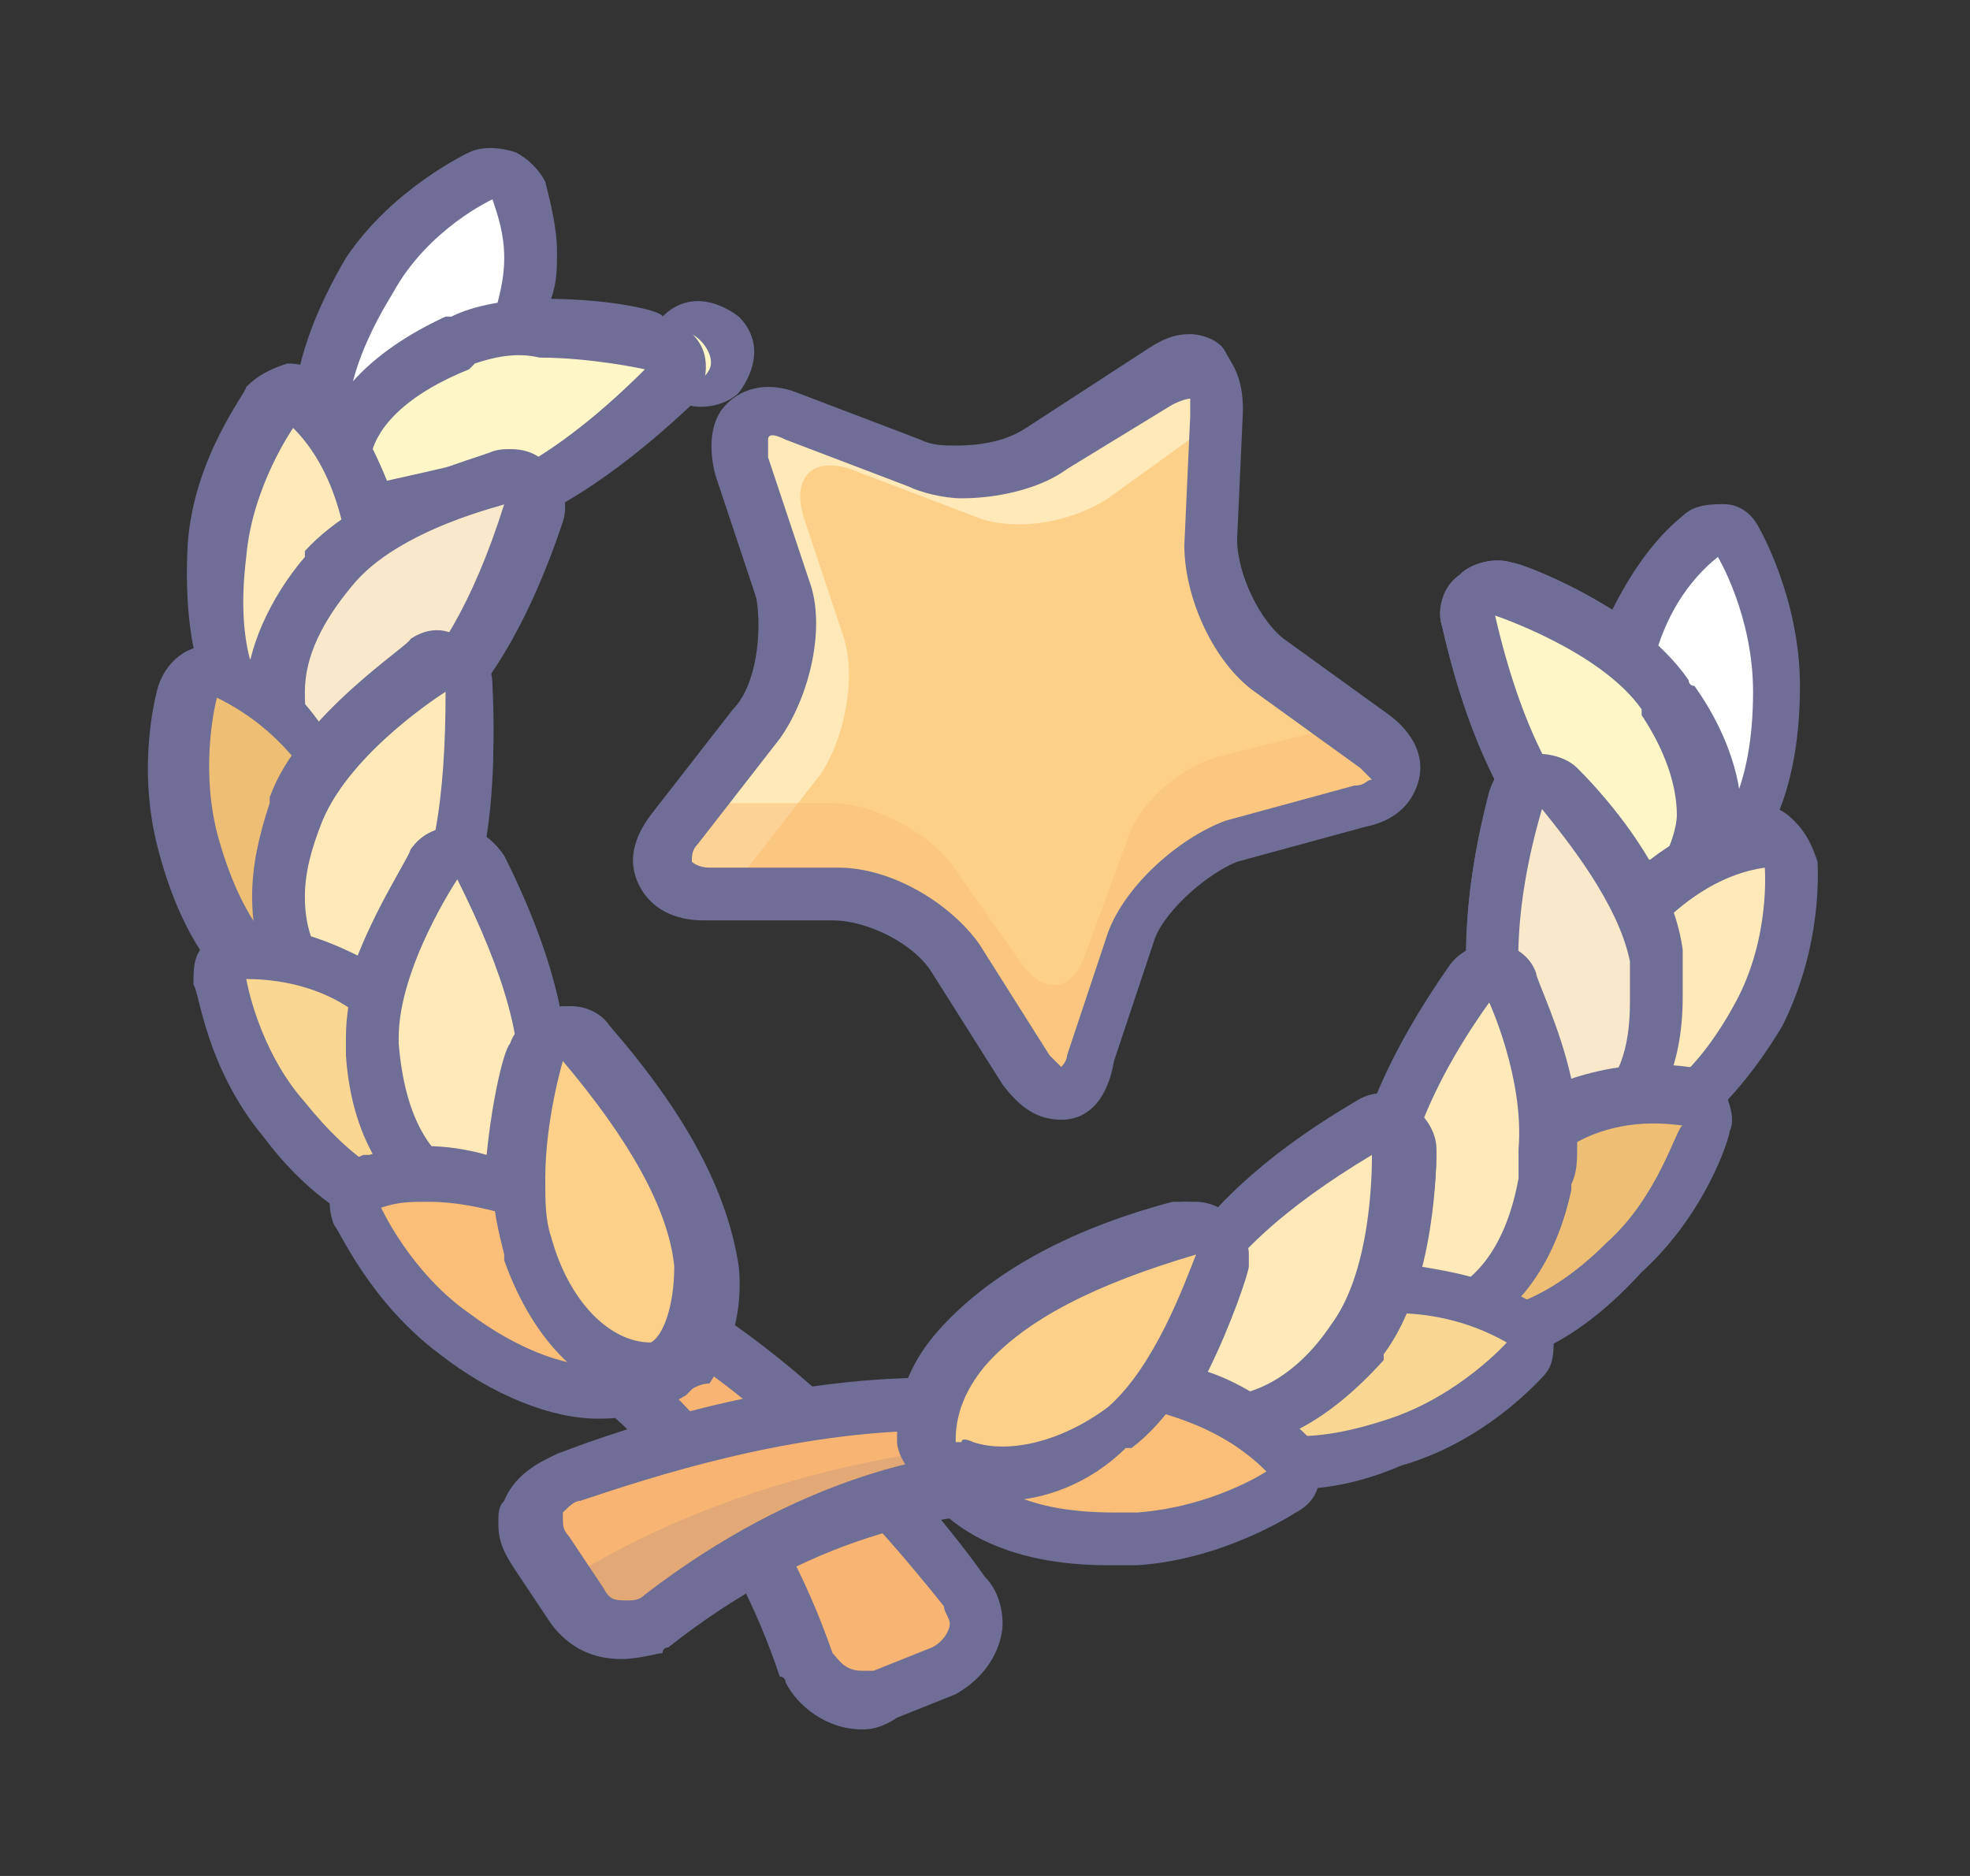 <?xml version="1.0" encoding="utf-8"?>
<!-- Generator: Adobe Illustrator 28.0.0, SVG Export Plug-In . SVG Version: 6.00 Build 0)  -->
<svg version="1.1" id="图层_1" xmlns="http://www.w3.org/2000/svg" xmlns:xlink="http://www.w3.org/1999/xlink" x="0px" y="0px"
	 viewBox="0 0 33.6 32" style="enable-background:new 0 0 33.6 32;" xml:space="preserve">
<rect x="0" y="0" width="33.6" height="32" fill="#333333" stroke="none"/>
<style type="text/css">
	.st0{fill:#F7B472;}
	.st1{fill:#6E6E96;}
	.st2{fill:#FFFFFF;}
	.st3{fill:#FFF6C7;}
	.st4{fill:#FFE9B8;}
	.st5{fill:#F9E9CA;}
	.st6{fill:#EDBE74;}
	.st7{fill:#F9D691;}
	.st8{fill:#FABE78;}
	.st9{fill:#FDD089;}
	.st10{opacity:0.52;fill:#FABE78;enable-background:new    ;}
	.st11{opacity:0.15;fill:#6E6E96;enable-background:new    ;}
</style>
<path class="st0" d="M7.7,21.7c0,0.2,0.1,0.5,0.3,0.5c0.2,0,4,1.2,5.7,6.3c0,0,0,0,0,0.1c0.2,0.3,0.7,0.7,1.3,0.5l1-0.4
	c0.5-0.2,0.6-0.6,0.6-0.8v0c0-0.2-0.1-0.5-0.3-0.6c0,0,0,0,0,0c-1.2-1.6-4.4-5.4-8.2-5.9C8,21.3,7.8,21.4,7.7,21.7z M16.2,27
	c0.1,0,0.1,0.1,0.1,0.1C16.3,27.1,16.3,27,16.2,27z"/>
<path class="st1" d="M14.7,29.5c-0.6,0-1.1-0.4-1.3-0.8c0,0,0-0.1-0.1-0.1c-1.6-4.8-5.2-5.9-5.4-6c-0.5-0.1-0.7-0.6-0.6-1.1
	c0.1-0.5,0.5-0.8,1-0.7c3.9,0.5,7.3,4.4,8.5,6.1l0,0c0.2,0.2,0.3,0.5,0.3,0.8l0,0c0,0.2-0.1,0.8-0.8,1.2l-1,0.4
	C15,29.5,14.8,29.5,14.7,29.5z M8.2,21.7c0.2,0,4.2,1.3,6,6.5c0.1,0.1,0.2,0.3,0.5,0.3c0.1,0,0.1,0,0.2,0l1-0.4
	c0.2-0.1,0.3-0.3,0.3-0.4v0c0-0.1-0.1-0.2-0.1-0.3l0,0c0,0,0,0,0,0c0,0,0,0,0,0l0,0c0,0,0,0,0,0l0,0l0,0l0,0l0,0l0,0
	C14.9,25.9,11.8,22.2,8.2,21.7z"/>
<path class="st2" d="M8.2,3c0,0-1.2,0.6-1.9,1.7c-1,1.5-1.1,2.8-0.4,3.6c0,0,0,0,0,0.1c0.1,0.1,1.9,1.7,5.5-1.8
	c0.1-0.1,0.2-0.3,0.1-0.4c0-0.2-0.2-0.3-0.3-0.3c-0.1,0-1.3-0.3-2.4-0.2C8.9,5.3,9,4.8,9,4.4C9,4,9,3.7,8.9,3.3C8.8,3.1,8.7,3,8.6,3
	C8.5,2.9,8.3,2.9,8.2,3z"/>
<path class="st1" d="M7.3,9.3c-1,0-1.6-0.5-1.7-0.6c0,0-0.1-0.1-0.1-0.1c-0.8-1-0.6-2.5,0.4-4.2C6.7,3.2,8,2.6,8,2.6
	c0.2-0.1,0.5-0.1,0.8,0C9,2.7,9.2,2.9,9.3,3.1c0.1,0.4,0.2,0.8,0.2,1.2c0,0.3,0,0.5-0.1,0.8c1,0,1.9,0.2,1.9,0.3
	c0.4-0.4,0.9-0.3,1.3,0c0.4,0.4,0.3,0.9,0,1.3C12.4,6.9,12,7,11.7,6.9C10.1,8.5,8.6,9.3,7.3,9.3z M8.4,3.4c0,0-1.1,0.5-1.7,1.6
	c-0.8,1.3-1,2.4-0.5,3.1c0,0,0.4,0.3,1,0.3c0.8,0,2-0.4,3.8-2.1c0,0-0.9-0.2-1.8-0.2C9.2,6,9,6,8.9,6.1L8.2,6.1l0.2-0.6
	c0.1-0.4,0.2-0.7,0.2-1.1C8.6,4,8.5,3.7,8.4,3.4z"/>
<path class="st3" d="M7.9,5.8C7.9,5.8,7.9,5.8,7.9,5.8c-1.3,0.5-2,1.3-2,2.2l0-0.1c0,0,0,0.2,0,0.2c0,0.2,0.1,0.3,0.2,0.4
	c0.5,0.3,2.2,1.1,5.4-1.9c0.2,0.1,0.5-0.1,0.6-0.3s-0.1-0.5-0.3-0.6c-0.2,0-0.3,0-0.4,0.1C11.1,5.8,9.2,5.3,7.9,5.8z"/>
<path class="st1" d="M7.3,9.3L7.3,9.3C6.5,9.3,6,9.1,5.8,8.9C5.4,8.6,5.4,8.3,5.4,8.1l0-0.1c0-1.1,0.9-2,2.2-2.6c0,0,0,0,0.1,0
	c0.4-0.2,1-0.3,1.6-0.3c1,0,2,0.3,2,0.3C11.6,5.5,11.9,5.7,12,6c0.1,0.3,0,0.7-0.2,0.9C10.1,8.5,8.6,9.3,7.3,9.3z M6.3,8.2
	c0.1,0.1,0.4,0.3,0.9,0.3h0c0.7,0,2-0.4,3.8-2.2c0,0-0.9-0.2-1.8-0.2C8.8,6,8.4,6.1,8.1,6.2c0,0,0,0,0,0L8,6.3C7,6.7,6.3,7.3,6.3,8
	l0,0L6.3,8.2L6.3,8.2C6.3,8.1,6.3,8.2,6.3,8.2z"/>
<path class="st4" d="M5,6.9C4.8,6.9,4.7,6.9,4.6,7c0,0-0.8,1.1-0.9,2.4c-0.2,1.7,0.3,3,1.3,3.4c0,0,0,0,0.1,0c0.1,0,2.5,0.6,4-4.2
	c0-0.2,0-0.3-0.1-0.4C8.9,8.2,8.7,8.1,8.6,8.2c-0.1,0-1.3,0.3-2.2,0.9C6.2,8.4,6,7.7,5.3,7C5.2,6.9,5.1,6.9,5,6.9z M6.4,9.9
	C6.4,10,6.4,10,6.4,9.9c0,0.1,0,0.2-0.1,0.3C6.4,10.2,6.4,10.1,6.4,9.9z"/>
<path class="st1" d="M5.4,13.4c-0.3,0-0.4,0-0.5-0.1c0,0-0.1,0-0.1-0.1c-1.2-0.6-1.7-1.9-1.6-3.9c0.1-1.5,1-2.6,1-2.7
	c0.2-0.2,0.4-0.3,0.7-0.4c0.3,0,0.5,0.1,0.7,0.3c0.5,0.6,0.8,1.2,1,1.7C7.5,8,8.4,7.8,8.5,7.7c0.3-0.1,0.7,0,0.9,0.3
	c0.2,0.2,0.3,0.6,0.2,0.9C8.3,12.8,6.4,13.4,5.4,13.4z M5.2,12.5c0,0,0.1,0,0.2,0c0.6,0,2.1-0.4,3.2-3.9c0,0-1.2,0.3-2.1,0.8L6,9.8
	L5.9,9.2C5.8,8.7,5.6,7.9,5,7.3c0,0-0.7,1-0.8,2.2C4,11.1,4.4,12.1,5.2,12.5z M6.8,10.5L6,10c0,0,0,0,0,0c0,0,0,0,0,0c0,0,0,0,0,0
	c0,0,0,0,0-0.1l0.8,0l0.1,0c0,0,0,0.1,0,0.1C6.9,10.2,6.8,10.3,6.8,10.5z"/>
<path class="st5" d="M8.6,8.2c-0.1,0-2,0.5-2.9,1.5c0,0,0,0,0,0c-0.6,0.7-0.9,1.4-0.9,2.1c0,0.3,0.1,0.6,0.2,0.8c0,0,0,0,0-0.1
	c0,0,0.1,0.2,0.1,0.2C5,12.9,5.1,12.9,5.3,13c0.6,0.1,2.5,0,3.8-4.2c0-0.2,0-0.3-0.1-0.4C8.9,8.2,8.7,8.1,8.6,8.2z"/>
<path class="st1" d="M5.5,13.4C5.5,13.4,5.5,13.4,5.5,13.4c-0.1,0-0.2,0-0.3,0c-0.1,0-0.5-0.1-0.7-0.5l-0.1-0.1
	c-0.1-0.3-0.2-0.6-0.2-1c0-0.7,0.4-1.6,1-2.3c0,0,0,0,0-0.1c1-1.1,3-1.6,3.2-1.7c0.3-0.1,0.7,0,0.9,0.3c0.2,0.2,0.3,0.6,0.2,0.9
	C8.3,12.8,6.4,13.4,5.5,13.4z M5.3,12.5c0,0,0.1,0,0.1,0c0.6,0,2.1-0.4,3.2-3.9C8.7,8.6,6.8,9,6,10c0,0,0,0,0,0l0,0
	c-0.5,0.6-0.8,1.2-0.8,1.8c0,0.2,0,0.4,0.1,0.6l0,0C5.3,12.4,5.3,12.5,5.3,12.5C5.3,12.5,5.3,12.5,5.3,12.5z"/>
<path class="st6" d="M7.4,11.5c-0.1,0-1.1,0.7-1.8,1.6c-0.3-0.5-0.8-1.2-1.7-1.6c-0.2-0.1-0.5,0-0.6,0.2c0,0,0,0,0,0.1
	c0,0.1-0.4,1.3,0,2.6C3.6,16,4.5,17,5.6,17.1c0,0,0,0,0.1,0c0.1,0,2.5-0.2,2.4-5.3c0-0.3-0.2-0.4-0.5-0.4
	C7.5,11.4,7.4,11.4,7.4,11.5z"/>
<path class="st1" d="M5.6,17.6C5.6,17.6,5.6,17.6,5.6,17.6c-1.4-0.1-2.4-1.2-2.9-3.1c-0.4-1.5,0-2.8,0-2.8c0.1-0.3,0.3-0.5,0.5-0.6
	c0.2-0.1,0.5-0.1,0.8,0c0.6,0.3,1.1,0.7,1.5,1.3c0.7-0.7,1.4-1.2,1.5-1.2c0.3-0.2,0.6-0.2,0.9,0c0.3,0.2,0.5,0.4,0.5,0.8
	c0.1,2.2-0.3,3.9-1.2,4.9C6.6,17.5,5.8,17.6,5.6,17.6C5.7,17.6,5.7,17.6,5.6,17.6z M3.7,11.9c0,0-0.3,1.1,0,2.3
	c0.4,1.5,1.1,2.4,2,2.5l0,0c0.1,0,2.1-0.2,2-4.8c0,0-1,0.6-1.7,1.5l-0.4,0.5l-0.3-0.6C4.8,12.6,4.3,12.2,3.7,11.9z"/>
<path class="st4" d="M7.4,11.5c-0.1,0-1.8,1.1-2.3,2.4c0,0,0,0,0,0c-0.2,0.5-0.3,1-0.3,1.4c0,0.6,0.2,1.2,0.6,1.5l0,0
	c0,0,0.1,0.1,0.1,0.1c0.1,0.1,0.2,0.1,0.4,0.1C6.4,17,8.2,16.2,8,11.8c0-0.2-0.1-0.3-0.2-0.4C7.7,11.4,7.5,11.4,7.4,11.5z"/>
<path class="st1" d="M5.8,17.9l-0.5-0.5c-0.1,0-0.1-0.1-0.2-0.2c0,0-0.1-0.1-0.1-0.1c-0.5-0.4-0.7-1.1-0.7-1.8c0-0.5,0.1-1,0.3-1.6
	c0,0,0,0,0-0.1c0.5-1.4,2.4-2.6,2.4-2.7c0.3-0.2,0.6-0.2,0.9,0c0.3,0.2,0.5,0.4,0.5,0.8c0.1,2-0.2,3.5-0.9,4.5
	c-0.6,0.9-1.3,1.1-1.6,1.2c0,0-0.1,0-0.1,0C5.8,17.6,5.8,17.9,5.8,17.9z M4.9,16.9h0.3H4.9z M5.7,16.6L5.7,16.6
	c0.2,0,0.7-0.2,1.1-0.8c0.6-0.8,0.8-2.2,0.8-4c0,0-1.6,1-2.1,2.2c0,0,0,0,0,0l0,0c-0.2,0.5-0.3,0.9-0.3,1.3
	C5.2,15.9,5.4,16.3,5.7,16.6L5.7,16.6C5.7,16.6,5.7,16.6,5.7,16.6z"/>
<path class="st7" d="M7.4,14.8c0,0.1-0.7,1.1-0.9,2.2c-0.5-0.4-1.3-0.7-2.2-0.7c-0.1,0-0.3,0.1-0.3,0.2c-0.1,0.1-0.1,0.2-0.1,0.4
	c0,0.1,0.2,1.3,1.1,2.4C6,20.4,7.1,21,8.2,20.6c0,0,0,0,0.1,0c0.1,0,2.2-1.3-0.1-5.8c-0.1-0.1-0.2-0.2-0.4-0.2
	C7.6,14.5,7.5,14.6,7.4,14.8z M6.4,17.9C6.4,17.9,6.4,17.9,6.4,17.9C6.4,17.9,6.4,17.9,6.4,17.9z"/>
<path class="st1" d="M7.5,21.2L7.5,21.2c-1,0-2.1-0.6-3-1.8c-1-1.2-1.1-2.5-1.2-2.6c0-0.3,0-0.5,0.2-0.7c0.2-0.2,0.4-0.3,0.7-0.3
	l0,0c0.7,0,1.3,0.2,1.9,0.5C6.5,15.3,7,14.6,7,14.5c0.2-0.3,0.5-0.4,0.8-0.4c0.3,0,0.6,0.2,0.8,0.5c1,2,1.3,3.6,0.9,4.9
	c-0.3,1-0.9,1.4-1.1,1.5c0,0-0.1,0-0.1,0.1C8.1,21.1,7.8,21.2,7.5,21.2z M4.2,16.7c0,0,0.2,1.2,1,2.1c0.8,1,1.6,1.5,2.3,1.5h0
	c0.2,0,0.3,0,0.5-0.1c0.1,0,1.8-1.1-0.3-5.2c0,0-0.6,1-0.9,2l-0.1,0.7l-0.6-0.4C5.6,16.9,4.9,16.7,4.2,16.7z M5.9,17.9
	C5.9,17.9,5.9,17.9,5.9,17.9l0.9-0.1c0,0,0,0,0,0C6.8,17.9,5.9,17.9,5.9,17.9z"/>
<path class="st4" d="M7.4,14.8c0,0.1-1,1.6-1,3c0,0.1,0,0.1,0,0.2c0,0,0,0,0,0c0.1,1.3,0.6,2.3,1.5,2.6c0,0-0.1,0-0.1,0
	c0,0,0.2,0.1,0.2,0.1c0.2,0.1,0.3,0,0.4-0.1c0.4-0.3,1.8-1.8-0.2-5.7c-0.1-0.1-0.2-0.2-0.4-0.2C7.6,14.5,7.5,14.6,7.4,14.8z"/>
<path class="st1" d="M9.1,21.4l-1.1-0.4C8,21,7.9,21,7.8,21c0,0-0.1,0-0.1-0.1c-1-0.4-1.7-1.4-1.8-2.9c0,0,0-0.1,0-0.1
	c0-0.1,0-0.1,0-0.2c0-1.5,1.1-3.1,1.1-3.2c0.2-0.3,0.5-0.4,0.8-0.4c0.3,0,0.6,0.2,0.8,0.5c0.9,1.8,1.2,3.3,1.1,4.5
	c-0.2,1-0.7,1.5-1,1.8C8.7,20.8,9.1,21.4,9.1,21.4z M7.7,20.6l-0.2,0.2L7.7,20.6z M8.1,20.1L8.1,20.1c0.2-0.1,0.5-0.4,0.7-1.2
	c0.2-1-0.2-2.3-1-3.9c0,0-1,1.5-1,2.7c0,0,0,0.1,0,0.1c0,0,0,0,0,0l0,0C6.9,19,7.3,19.8,8.1,20.1L8.1,20.1C8,20.1,8.1,20.1,8.1,20.1
	z"/>
<path class="st8" d="M9.4,17.6c-0.2,0-0.3,0.1-0.3,0.3c0,0.1-0.4,1.1-0.4,2.2c0,0.1,0,0.1,0,0.2c-0.6-0.2-1.4-0.4-2.3-0.2
	c-0.1,0-0.2,0.1-0.3,0.2c-0.1,0.1-0.1,0.3,0,0.4c0,0,0.5,1.2,1.6,2c1.4,1,2.7,1.2,3.6,0.6c0,0,0,0,0.1,0c0.1-0.1,1.8-1.8-1.5-5.6
	C9.8,17.7,9.6,17.6,9.4,17.6z"/>
<path class="st1" d="M10.2,24.2L10.2,24.2c-0.8,0-1.8-0.4-2.7-1.1c-1.2-0.9-1.7-2.1-1.8-2.2c-0.2-0.5,0-1,0.5-1.2c0,0,0.1,0,0.1,0
	c0.6-0.2,1.3-0.2,2,0c0.1-1,0.3-1.8,0.4-1.9c0.1-0.3,0.4-0.5,0.7-0.6c0.3-0.1,0.6,0,0.9,0.3c1.5,1.7,2.2,3.2,2.2,4.5
	c0,1.1-0.6,1.6-0.7,1.7c0,0-0.1,0.1-0.1,0.1C11.2,24.1,10.7,24.2,10.2,24.2z M7.3,20.5c-0.3,0-0.5,0-0.8,0.1c0,0,0.5,1.1,1.5,1.8
	c0.8,0.6,1.6,0.9,2.2,0.9h0c0.3,0,0.6-0.1,0.9-0.3c0.1-0.1,1.5-1.5-1.6-5c0,0-0.3,1-0.3,2c0,0.1,0,0.1,0,0.2l0,0.7l-0.6-0.2
	C8.2,20.6,7.8,20.5,7.3,20.5z"/>
<path class="st9" d="M9.4,17.6c-0.2,0-0.3,0.1-0.3,0.3c0,0.1-0.4,1.1-0.4,2.2c0,0.4,0,0.8,0.2,1.1c0,0,0,0,0,0
	c0.4,1.3,1.2,2,2.1,2.1l-0.1,0c0,0,0.2,0,0.2,0c0.2,0,0.3,0,0.4-0.2c0.3-0.4,1.3-2.1-1.7-5.5C9.8,17.7,9.6,17.6,9.4,17.6z"/>
<path class="st1" d="M11.3,23.9c0,0-0.1,0-0.1,0l-0.1,0c-1.1-0.1-2-1-2.5-2.4c0,0,0-0.1,0-0.1c-0.1-0.4-0.2-0.8-0.2-1.3
	c0-1.1,0.3-2.2,0.4-2.3c0.1-0.3,0.4-0.5,0.7-0.6c0.3-0.1,0.7,0,0.9,0.3c1.3,1.5,2,2.8,2.2,4.1c0.1,1-0.3,1.7-0.5,2
	C11.8,23.6,11.6,23.9,11.3,23.9z M11.1,22.9L11.1,22.9c0.2-0.1,0.4-0.6,0.4-1.3c-0.1-1-0.8-2.2-1.9-3.5c0,0-0.3,1-0.3,2
	c0,0.4,0,0.7,0.1,1c0,0,0,0,0,0l0,0C9.7,22.2,10.4,22.9,11.1,22.9L11.1,22.9L11.1,22.9L11.1,22.9z"/>
<path class="st0" d="M9.7,25.2c-0.1,0-0.5,0.2-0.6,0.5c0,0.1-0.1,0.2-0.1,0.3c0,0.2,0,0.3,0.2,0.5l0.6,0.9c0.4,0.6,1,0.5,1.3,0.3
	c0,0,0,0,0,0c4.2-3.3,8-2.2,8.2-2.1c0.2,0.1,0.5-0.1,0.6-0.3c0.1-0.2,0-0.4-0.2-0.5C16.3,23,11.6,24.5,9.7,25.2z"/>
<path class="st1" d="M10.6,28.3c-0.5,0-0.9-0.2-1.2-0.6l-0.6-0.9c-0.2-0.3-0.3-0.5-0.3-0.8c0-0.2,0-0.3,0.1-0.4
	c0.2-0.5,0.7-0.7,0.9-0.8c1.3-0.5,3.8-1.3,6.4-1.3c1.5,0,2.9,0.3,4,0.8c0.4,0.2,0.6,0.7,0.4,1.1c-0.1,0.3-0.5,0.6-0.8,0.6
	c-0.1,0-0.2,0-0.3,0c0,0-0.7-0.2-1.7-0.2c-1.5,0-3.7,0.4-6.1,2.3c0,0-0.1,0-0.1,0.1C11.2,28.2,10.9,28.3,10.6,28.3z M16,24.4
	c-2.5,0-4.9,0.8-6.1,1.2l0,0c-0.1,0-0.2,0.1-0.3,0.2c0,0,0,0.1,0,0.1c0,0.1,0,0.2,0.1,0.3l0.6,0.9c0.1,0.2,0.2,0.2,0.4,0.2
	c0.1,0,0.2,0,0.3-0.1c2.6-2,5-2.5,6.6-2.5c1.1,0,1.9,0.2,2,0.2C18.5,24.6,17.3,24.4,16,24.4z"/>
<path class="st2" d="M29,9.2c-0.7,0.6-1.1,1.4-1.2,2c-0.9-0.7-2.1-1.1-2.1-1.1c-0.2-0.1-0.5,0.1-0.6,0.3c0,0.1,0,0.2,0,0.2
	c1.1,4.8,3.3,4.6,3.6,4.5c0,0,0.1,0,0.1,0c1-0.4,1.6-1.6,1.6-3.3c0-1.4-0.7-2.5-0.7-2.5c-0.1-0.1-0.2-0.2-0.3-0.2
	C29.2,9.1,29.1,9.1,29,9.2z"/>
<path class="st1" d="M28.5,15.6c-0.8,0-2.9-0.5-3.9-4.9c-0.1-0.3,0-0.7,0.3-0.9c0.2-0.2,0.6-0.3,0.9-0.2c0.1,0,0.9,0.3,1.7,0.8
	c0.3-0.6,0.7-1.2,1.2-1.6c0.2-0.2,0.5-0.2,0.7-0.2c0.3,0,0.5,0.2,0.6,0.4c0,0,0.7,1.2,0.7,2.7c0,2-0.7,3.3-1.9,3.7
	c-0.1,0-0.1,0-0.2,0C28.7,15.6,28.6,15.6,28.5,15.6z M25.5,10.5c0.9,3.9,2.5,4.2,3,4.2c0.1,0,0.1,0,0.1,0c0,0,0,0,0,0
	c0.8-0.3,1.3-1.3,1.3-2.9c0-1.3-0.6-2.3-0.6-2.3c-0.5,0.4-0.9,1-1.1,1.8L28,12l-0.5-0.4C26.7,10.9,25.6,10.5,25.5,10.5z"/>
<path class="st3" d="M25.2,10.2c-0.1,0.1-0.2,0.3-0.1,0.4c1,4.3,2.9,4.6,3.4,4.5c0.2,0,0.3,0,0.3-0.2l0.1-0.2c0,0,0,0,0,0
	c0.2-0.3,0.3-0.6,0.3-1c0-0.6-0.3-1.3-0.7-1.9c0,0,0,0,0,0c-0.8-1.1-2.7-1.8-2.8-1.8C25.5,10,25.3,10.1,25.2,10.2z"/>
<path class="st1" d="M28.4,15.6c-0.8,0-2.8-0.5-3.8-4.9c-0.1-0.3,0-0.6,0.3-0.9c0.2-0.2,0.6-0.3,0.9-0.2c0.1,0,2.1,0.7,3,2
	c0,0,0,0.1,0.1,0.1c0.5,0.7,0.8,1.5,0.8,2.2c0,0.4-0.1,0.8-0.3,1.2l-0.1,0.1C29,15.6,28.7,15.6,28.4,15.6
	C28.5,15.6,28.5,15.6,28.4,15.6z M28.9,14.9v0.4V14.9z M25.5,10.5c0.9,3.9,2.5,4.2,2.9,4.2c0,0,0,0,0,0l0-0.1l0,0c0,0,0,0,0,0
	c0.1-0.2,0.2-0.5,0.2-0.7c0-0.5-0.2-1.1-0.6-1.7l0-0.1c0,0,0,0,0,0C27.3,11.1,25.5,10.5,25.5,10.5z"/>
<path class="st4" d="M26.1,13.4c-0.2,0-0.3,0.2-0.3,0.3c-0.3,1.1-0.4,2-0.4,2.7c0,2.1,1,2.8,1.3,2.9c0.1,0.1,0.2,0.1,0.3,0.1
	c0,0,0,0-0.1,0c1.1,0.1,2.1-0.6,3-2.2c0.6-1.2,0.6-2.5,0.6-2.5c0-0.1-0.1-0.3-0.2-0.3c-0.1-0.1-0.2-0.1-0.4-0.1
	c-0.9,0.2-1.6,0.7-2,1.2c-0.5-1-1.3-1.9-1.4-2C26.5,13.4,26.3,13.3,26.1,13.4z"/>
<path class="st1" d="M27.3,19.9c-0.1,0-0.2,0-0.3,0l0,0l0,0c-0.1,0-0.3-0.1-0.4-0.1c-0.5-0.2-1.6-1.1-1.6-3.4c0-0.8,0.1-1.8,0.4-2.8
	c0.1-0.3,0.3-0.6,0.6-0.6c0.3-0.1,0.7,0,0.9,0.2c0.1,0.1,0.7,0.7,1.2,1.5c0.5-0.4,1.1-0.7,1.8-0.9c0.3-0.1,0.5,0,0.7,0.2
	c0.2,0.2,0.3,0.4,0.4,0.7c0,0.1,0.1,1.4-0.6,2.8C29.5,19,28.4,19.9,27.3,19.9z M27.1,19c0.9,0.1,1.8-0.6,2.5-1.9
	c0.6-1.1,0.5-2.3,0.5-2.3c-0.7,0.1-1.3,0.5-1.8,1l-0.5,0.5l-0.3-0.6c-0.4-1-1.2-1.8-1.3-1.8c-0.3,1-0.4,1.8-0.4,2.6
	c0,1.8,0.8,2.4,1.1,2.5C27,18.9,27.1,19,27.1,19C27.1,19,27.1,19,27.1,19z"/>
<path class="st5" d="M26.1,13.4c-0.2,0-0.3,0.2-0.3,0.3c-1.2,4.3,0.4,5.4,0.9,5.6c0.1,0.1,0.3,0.1,0.4,0l0.1-0.1c0,0,0,0,0,0
	c0.7-0.4,1-1.1,1-2.2c0-0.2,0-0.4,0-0.6c0,0,0,0,0,0c0,0,0,0,0-0.1c-0.2-1.4-1.6-2.8-1.6-2.9C26.5,13.4,26.3,13.3,26.1,13.4z"/>
<path class="st1" d="M27,19.8c-0.2,0-0.3-0.1-0.4-0.1c-0.3-0.2-1-0.6-1.3-1.6c-0.4-1.1-0.4-2.7,0.1-4.6c0.1-0.3,0.3-0.6,0.6-0.6
	c0.3-0.1,0.7,0,0.9,0.2c0.2,0.2,1.6,1.6,1.8,3.1c0,0,0,0.1,0,0.1c0,0.2,0,0.5,0,0.7c0,1.2-0.4,2.1-1.2,2.5l-0.1,0.1
	C27.3,19.8,27.1,19.8,27,19.8z M27.3,19.3v0.3V19.3z M26.3,13.8c-0.5,1.7-0.5,3.1-0.2,4c0.3,0.7,0.7,1,0.8,1.1l0.1,0l0,0
	c0,0,0.1,0,0.1-0.1c0.5-0.3,0.7-0.9,0.7-1.7c0-0.2,0-0.4,0-0.6l0-0.1C27.6,15.4,26.7,14.3,26.3,13.8z"/>
<path class="st6" d="M25,16.9c-2.9,4.2-1,5.7-0.9,5.7c0,0,0,0,0.1,0c1,0.5,2.2,0.1,3.5-1.1c1-0.9,1.4-2.1,1.4-2.2
	c0.1-0.2-0.1-0.5-0.3-0.6c0,0,0,0-0.1,0c-0.9-0.1-1.7,0.1-2.3,0.4c-0.1-1.1-0.6-2.2-0.6-2.3c-0.1-0.1-0.2-0.2-0.4-0.3
	C25.3,16.6,25.1,16.7,25,16.9z"/>
<path class="st1" d="M25.1,23.3c-0.4,0-0.8-0.1-1.1-0.3c0,0-0.1,0-0.1-0.1c-0.1-0.1-2.4-1.8,0.8-6.4c0.2-0.3,0.5-0.4,0.8-0.4
	c0.3,0,0.6,0.2,0.7,0.5c0,0.1,0.4,0.9,0.6,1.8c0.6-0.2,1.3-0.3,2-0.2c0.3,0,0.5,0.2,0.6,0.4c0.1,0.2,0.2,0.5,0.1,0.7
	c0,0.1-0.4,1.4-1.5,2.4C27,22.8,26,23.3,25.1,23.3z M25.4,17.1c-2.6,3.8-1,5.1-1,5.1c0.8,0.4,1.9,0.1,3-1c0.9-0.8,1.2-2,1.3-2
	c-0.7-0.1-1.4,0-2,0.4L26,19.9L26,19.3C25.9,18.2,25.4,17.2,25.4,17.1z"/>
<path class="st4" d="M25,16.9c-2.5,3.6-1.4,5.2-1,5.6c0.1,0.1,0.2,0.2,0.4,0.1l0.2,0c0,0,0,0,0,0c0.9-0.2,1.6-1,1.8-2.3c0,0,0,0,0,0
	c0-0.2,0.1-0.4,0.1-0.6c0-1.2-0.6-2.6-0.6-2.6c-0.1-0.1-0.2-0.2-0.4-0.3C25.3,16.6,25.1,16.7,25,16.9z"/>
<path class="st1" d="M24.3,23.1c-0.3,0-0.5-0.2-0.6-0.3c-0.3-0.3-0.7-0.9-0.7-1.9c0-1.2,0.6-2.6,1.7-4.3c0.2-0.3,0.5-0.4,0.8-0.4
	c0.3,0,0.6,0.2,0.7,0.5c0,0.1,0.7,1.5,0.7,2.8c0,0.3,0,0.5-0.1,0.7l0,0c0,0,0,0,0,0.1c-0.3,1.4-1.1,2.4-2.2,2.6l-0.1,0
	C24.4,23.1,24.4,23.1,24.3,23.1z M24.6,22.8V23V22.8z M25.4,17.1c-1,1.4-1.5,2.7-1.5,3.7c0,0.7,0.3,1.1,0.4,1.3l0.1,0l0,0
	c0,0,0.1,0,0.1,0c0.7-0.2,1.2-0.9,1.4-2l0,0c0,0,0,0,0,0c0-0.2,0-0.3,0-0.5C26,18.4,25.4,17.1,25.4,17.1z"/>
<path class="st7" d="M23.3,19.3c-2.9,1.7-3.4,3.2-3.4,4c0,0.3,0.1,0.5,0.1,0.7c0,0.1,0.1,0.2,0.1,0.2c0,0,0,0,0,0
	c0.7,0.9,2,1.1,3.6,0.5c1.3-0.4,2.1-1.4,2.2-1.4c0.1-0.1,0.1-0.2,0.1-0.4c0-0.1-0.1-0.2-0.2-0.3c-0.8-0.5-1.6-0.6-2.3-0.6
	C24,21,24,19.7,24,19.7v0c0-0.2-0.1-0.3-0.2-0.4C23.6,19.2,23.4,19.2,23.3,19.3z M22.7,22.2c-0.1,0-0.1,0-0.2,0.1
	C22.6,22.2,22.6,22.2,22.7,22.2z M20.3,24.3C20.3,24.3,20.3,24.3,20.3,24.3C20.3,24.3,20.3,24.3,20.3,24.3z"/>
<path class="st1" d="M22.1,25.4c-1,0-1.8-0.3-2.3-1l0,0l0,0c-0.1-0.1-0.1-0.2-0.2-0.3c-0.1-0.2-0.1-0.5-0.1-0.8
	c0-1.1,0.6-2.7,3.6-4.4c0.3-0.2,0.6-0.2,0.9,0c0.3,0.2,0.5,0.5,0.5,0.8c0,0,0,1-0.3,1.9c0.6,0.1,1.2,0.2,1.9,0.6
	c0.2,0.1,0.4,0.4,0.4,0.6c0,0.3,0,0.5-0.2,0.7c-0.1,0.1-1,1.1-2.4,1.5C23.2,25.3,22.6,25.4,22.1,25.4z M20.5,23.9
	c0.3,0.4,0.9,0.6,1.6,0.6c0.5,0,1-0.1,1.6-0.3c1.2-0.4,2-1.3,2-1.3c-0.7-0.4-1.4-0.5-1.9-0.5c0,0-0.1,0-0.1,0l-0.7,0l0.2-0.6
	c0.4-1,0.4-2.2,0.4-2.2c-2.7,1.6-3.2,3-3.2,3.7C20.4,23.5,20.4,23.7,20.5,23.9C20.5,23.9,20.5,23.9,20.5,23.9
	C20.5,23.9,20.5,23.9,20.5,23.9z M20.5,23.9l0,0.1L20.5,23.9L20.5,23.9C20.5,23.9,20.5,23.9,20.5,23.9z M20.5,23.9L20.5,23.9
	L20.5,23.9L20.5,23.9L20.5,23.9L20.5,23.9C20.5,23.9,20.5,23.9,20.5,23.9L20.5,23.9C20.5,23.9,20.5,23.9,20.5,23.9L20.5,23.9
	L20.5,23.9L20.5,23.9L20.5,23.9L20.5,23.9L20.5,23.9C20.5,23.9,20.5,23.9,20.5,23.9z M22.7,22.6l-0.4-0.8c0.1-0.1,0.2-0.1,0.3-0.1
	L22.7,22.6C22.8,22.6,22.7,22.6,22.7,22.6z"/>
<path class="st4" d="M23.3,19.3c-3.8,2.2-3.5,4.1-3.3,4.7c0.1,0.2,0.1,0.2,0.3,0.3l0.2,0c0,0,0,0,0,0c0,0,0,0,0,0
	c0.9,0.2,1.9-0.3,2.6-1.4c0,0,0,0,0,0c0.8-1.1,0.9-3.1,0.9-3.2v0c0-0.2-0.1-0.3-0.2-0.4C23.6,19.2,23.4,19.2,23.3,19.3z"/>
<path class="st1" d="M20.9,24.7c-0.2,0-0.3,0-0.5-0.1l-0.2,0c-0.5-0.1-0.6-0.4-0.6-0.6c-0.1-0.3-0.3-1.1,0.2-2
	c0.5-1.1,1.6-2.2,3.3-3.2c0.3-0.2,0.6-0.2,0.9,0c0.3,0.2,0.5,0.5,0.5,0.8c0,0.2,0,2.3-0.9,3.5c0,0,0,0,0,0.1
	C22.7,24.2,21.8,24.7,20.9,24.7z M20,24.2c0,0.2,0.2,0.4,0.3,0.4l0.1-0.4L20,24.2z M20.5,23.8l0,0.2L20.5,23.8z M20.6,23.8
	c0.7,0.1,1.5-0.3,2.1-1.2l0,0c0,0,0,0,0,0c0.6-0.8,0.7-2.2,0.7-2.9c-1.5,0.9-2.5,1.8-3,2.8c-0.3,0.7-0.2,1.2-0.1,1.3L20.6,23.8
	L20.6,23.8C20.6,23.8,20.6,23.8,20.6,23.8z"/>
<path class="st8" d="M20.2,20.9c-4.9,1.4-4.4,3.8-4.3,3.9c0,0,0,0,0,0.1c0.4,1,1.6,1.5,3.4,1.4c1.4-0.1,2.4-0.8,2.5-0.8
	c0.1-0.1,0.2-0.2,0.2-0.4c0-0.1,0-0.2-0.1-0.3c-0.7-0.7-1.4-1-2-1.1c0.7-0.9,1-2.1,1-2.2c0.1-0.2-0.1-0.5-0.3-0.6
	C20.4,20.8,20.3,20.8,20.2,20.9z"/>
<path class="st1" d="M18.9,26.7c-1.7,0-2.9-0.6-3.4-1.7c0,0,0-0.1,0-0.1c0-0.1-0.6-2.9,4.7-4.4c0.1,0,0.2,0,0.2,0
	c0.2,0,0.5,0.1,0.6,0.3c0.2,0.2,0.3,0.4,0.3,0.6c0,0.1,0,0.2,0,0.2c0,0.1-0.3,1-0.7,1.8c0.6,0.2,1.2,0.6,1.7,1.1
	c0.2,0.2,0.3,0.5,0.2,0.7c0,0.3-0.2,0.5-0.4,0.6c0,0-1.2,0.8-2.7,0.9C19.2,26.7,19.1,26.7,18.9,26.7z M20.4,21.3
	c-4.4,1.2-4,3.2-4,3.3c0.3,0.8,1.2,1.2,2.6,1.2c0.1,0,0.2,0,0.4,0c1.3-0.1,2.2-0.7,2.2-0.7c-0.5-0.5-1.1-0.8-1.8-1L19,23.9l0.4-0.6
	C20.1,22.5,20.4,21.3,20.4,21.3z"/>
<path class="st9" d="M20.2,20.9C16,22,15.8,24,15.9,24.5c0,0.2,0.1,0.3,0.2,0.3l0.2,0.1l0,0c0,0,0,0,0,0c0.8,0.4,1.9,0.2,2.9-0.6
	c0,0,0,0,0,0c1.1-0.9,1.6-2.8,1.6-2.9c0,0,0-0.1,0-0.1c0-0.1,0-0.2-0.1-0.3C20.6,20.9,20.4,20.8,20.2,20.9z"/>
<path class="st1" d="M17.1,25.6C17.1,25.6,17.1,25.6,17.1,25.6c-0.4,0-0.7-0.1-1.1-0.2l-0.2-0.1c-0.4-0.2-0.5-0.6-0.5-0.7
	c0-0.4,0-1.1,0.7-1.9c0.8-0.9,2.1-1.7,4-2.2c0.1,0,0.2,0,0.2,0c0.2,0,0.5,0.1,0.6,0.3c0.2,0.2,0.3,0.4,0.3,0.6c0,0.1,0,0.2,0,0.2
	c0,0.1-0.6,2.2-1.8,3.1c0,0,0,0-0.1,0C18.6,25.3,17.8,25.6,17.1,25.6z M15.8,24.9h0.4H15.8z M16.6,24.6c0.6,0.2,1.5,0,2.3-0.6l0,0
	c0,0,0,0,0,0c0.8-0.7,1.3-2.1,1.5-2.6c-1.7,0.5-2.9,1.1-3.6,1.9c-0.5,0.6-0.5,1.1-0.5,1.3l0.1,0l0,0.1l0-0.1
	C16.4,24.5,16.6,24.6,16.6,24.6z"/>
<path class="st9" d="M19.8,6.4c0.6-0.4,1-0.2,1,0.6l-0.1,2.2c0,0.7,0.4,1.7,1,2.1l1.8,1.3c0.6,0.4,0.5,0.9-0.2,1.1l-2.2,0.6
	c-0.7,0.2-1.4,0.9-1.7,1.6L18.7,18c-0.2,0.7-0.7,0.7-1.1,0.1l-1.2-1.9c-0.4-0.6-1.3-1.1-2-1.1l-2.2,0c-0.7,0-0.9-0.5-0.5-1l1.4-1.8
	c0.4-0.6,0.6-1.6,0.4-2.3L12.7,8c-0.2-0.7,0.2-1,0.8-0.8l2.1,0.8c0.7,0.3,1.7,0.1,2.3-0.3C17.9,7.6,19.8,6.4,19.8,6.4z"/>
<path class="st4" d="M23.4,12.6L22,11.5c0.2,0.3,0.4,0.5,0.6,0.7l1.2,0.9C23.7,12.9,23.6,12.7,23.4,12.6z M19.7,6.3l-1.8,1.3
	c-0.6,0.4-1.6,0.5-2.3,0.3l-2.1-0.8c-0.7-0.3-1.1,0.1-0.8,0.8l0.7,2.1c0.2,0.7,0,1.7-0.4,2.3l-1.4,1.8c-0.4,0.6-0.2,1,0.5,1l0.4,0
	c0,0,0,0,0.1-0.1l1.4-1.8c0.4-0.6,0.6-1.6,0.4-2.3l-0.7-2.1c-0.2-0.7,0.2-1,0.8-0.8l2.1,0.8c0.7,0.3,1.7,0.1,2.3-0.3l1.8-1.3
	c0,0,0,0,0,0l0-0.4C20.7,6.2,20.3,5.9,19.7,6.3z M16.4,16.5l1.1,1.6c0.2,0.3,0.4,0.4,0.6,0.4l-0.9-1.3C17,17,16.7,16.7,16.4,16.5z"
	/>
<path class="st10" d="M12.9,10.2c0.1,0.2,0.1,0.4,0.1,0.6c0.3-0.5,0.4-1.2,0.2-1.8l-0.6-1.9c-0.3,0.1-0.5,0.4-0.3,0.9
	C12.3,8.1,12.9,10.2,12.9,10.2z M23.1,12.7l-0.3-0.3l-2,0.5c-0.7,0.2-1.4,0.8-1.6,1.5l-0.7,1.9c-0.2,0.6-0.7,0.7-1.1,0.1l-1.2-1.7
	c-0.4-0.5-1.3-1-2-1l-2.2,0c-0.1,0-0.3,0-0.4-0.1l-0.4,0.6c-0.4,0.6-0.2,1,0.5,1l2.2,0c0.7,0,1.6,0.5,2,1.1l1.2,1.9
	c0.4,0.6,0.9,0.5,1.1-0.1L19,16c0.2-0.7,1-1.4,1.7-1.6l2.2-0.6C23.5,13.6,23.6,13.1,23.1,12.7z"/>
<path class="st1" d="M18.1,19.1c-0.4,0-0.7-0.2-1-0.6l-1.2-1.9c-0.3-0.5-1.1-0.9-1.7-0.9l-2.2,0c-0.5,0-0.9-0.2-1.1-0.6
	c-0.2-0.4-0.1-0.8,0.2-1.2l1.4-1.8c0.4-0.4,0.5-1.3,0.4-1.9l-0.7-2.1c-0.1-0.4-0.1-0.8,0.1-1.1c0.3-0.4,0.8-0.5,1.3-0.3l2.1,0.8
	c0.2,0.1,0.4,0.1,0.6,0.1c0.5,0,0.9-0.1,1.2-0.3L19.5,6c0.3-0.2,0.5-0.3,0.8-0.3c0.2,0,0.5,0.1,0.6,0.3c0.1,0.2,0.3,0.4,0.3,1
	l-0.1,2.2c0,0.6,0.4,1.4,0.8,1.7l1.8,1.3c0.4,0.3,0.6,0.7,0.5,1.1c-0.1,0.4-0.4,0.7-0.9,0.8l-2.2,0.6c-0.5,0.2-1.2,0.8-1.4,1.3
	l-0.7,2.1C18.9,18.7,18.6,19.1,18.1,19.1z M11.8,14.7c0,0,0.1,0.1,0.3,0.1l2.2,0c0.9,0,1.9,0.6,2.4,1.3l1.2,1.9
	c0.1,0.1,0.2,0.2,0.2,0.2c0,0,0.1-0.1,0.1-0.2l0.7-2.1c0.3-0.8,1.2-1.6,2-1.9l2.2-0.6c0.2,0,0.2-0.1,0.3-0.1c0,0-0.1-0.1-0.2-0.2
	l-1.8-1.3c-0.7-0.5-1.2-1.6-1.2-2.5l0.1-2.2c0-0.2,0-0.3,0-0.3c0,0-0.1,0-0.3,0.1L18.2,8c-0.4,0.3-1.1,0.5-1.8,0.5h0
	c-0.3,0-0.7-0.1-0.9-0.2l-2.1-0.8c-0.2-0.1-0.3-0.1-0.3,0c0,0,0,0.1,0,0.3l0.7,2.1c0.3,0.8,0,2-0.5,2.7l-1.4,1.8
	C11.8,14.5,11.8,14.6,11.8,14.7z"/>
<path class="st11" d="M9.6,27c0,0,2.5-1.8,6.7-2.3l0.4,0.7c0,0-3.8,1-5.8,2.5C10.9,27.8,9.6,27.9,9.6,27z"/>
</svg>
